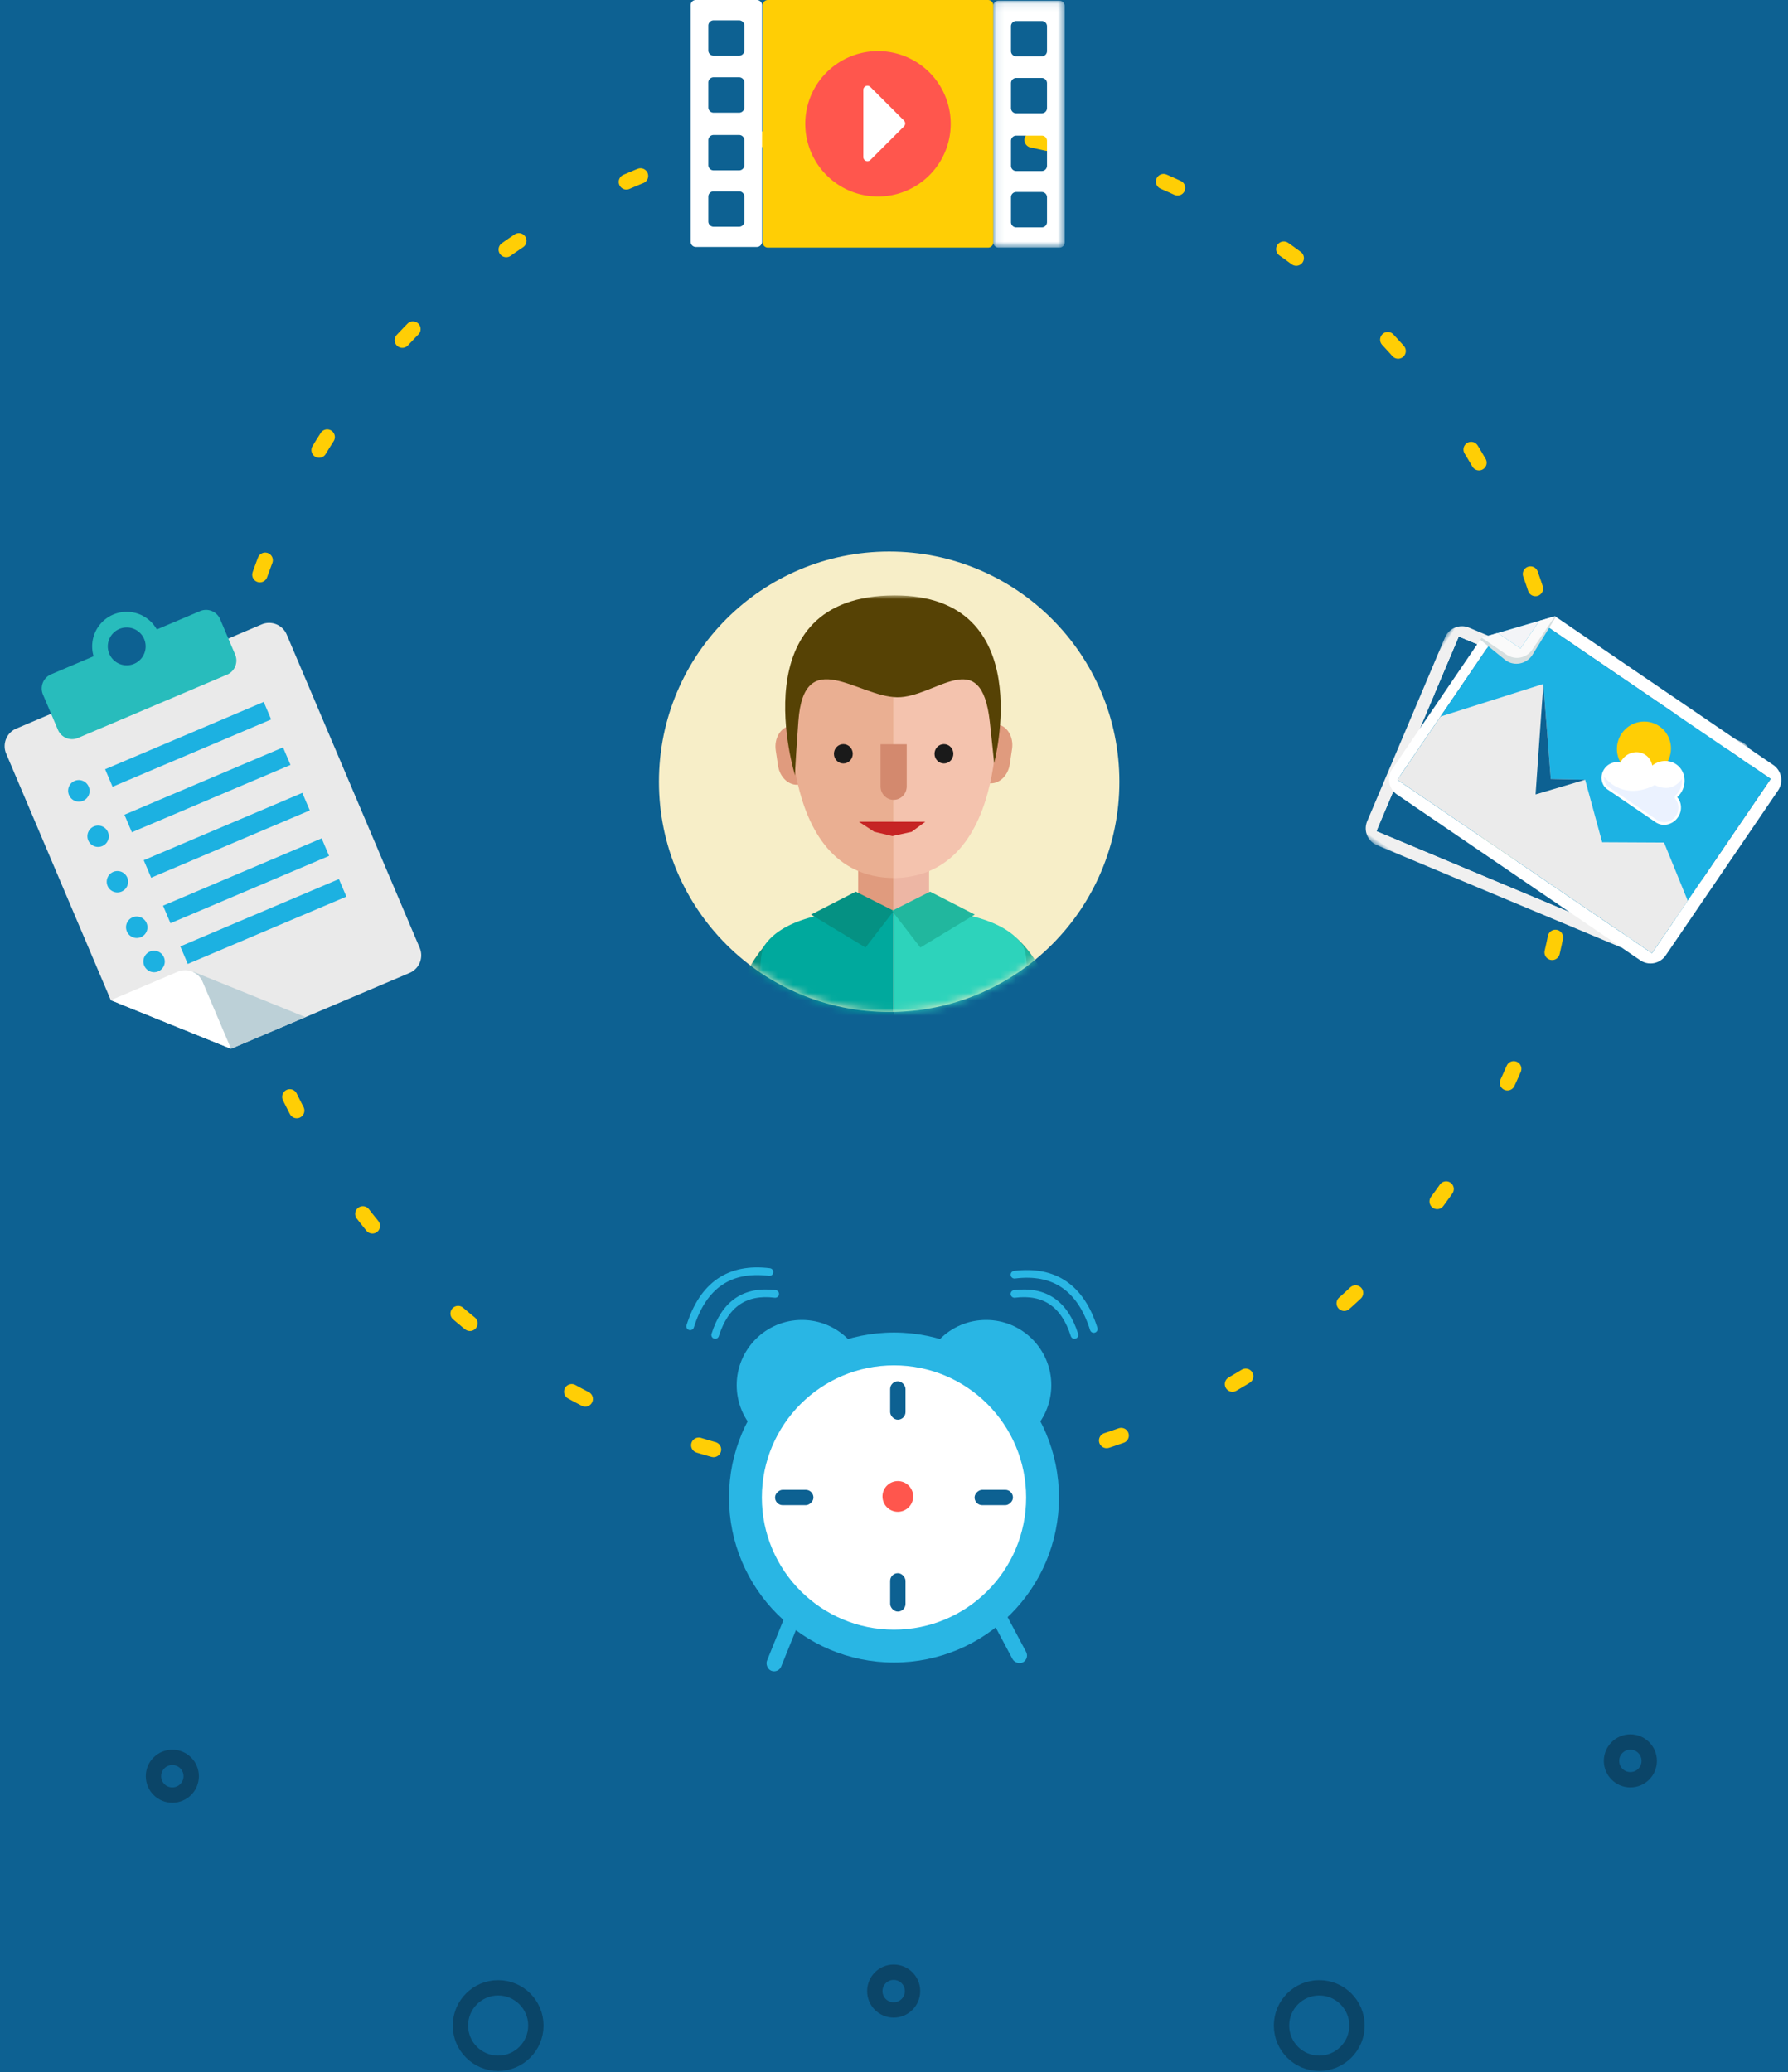 <svg xmlns="http://www.w3.org/2000/svg" xmlns:xlink="http://www.w3.org/1999/xlink" width="233" height="270" viewBox="0 0 233 270">
    <rect x="0" y="0" width="233" height="270" fill="#333333" stroke="none"/>
    <defs>
        <circle id="a" cx="30" cy="30" r="30"/>
        <path id="c" d="M0 171.083h54.766V0H0z"/>
        <path id="e" d="M0 73.117V.137h72.98v72.98z"/>
        <path id="f" d="M9.39 32.268V.085H.085v32.183z"/>
        <circle id="h" cx="4.916" cy="4.916" r="4.916"/>
        <circle id="i" cx="4.916" cy="4.916" r="4.916"/>
        <path id="j" d="M0 .327h46.323v37.81H0z"/>
    </defs>
    <g fill="none" fill-rule="evenodd">
        <path fill="#0D6192" d="M-251-117h734a8 8 0 0 1 8 8v512h-750v-512a8 8 0 0 1 8-8z"/>
        <g transform="translate(-27)">
            <circle cx="143.669" cy="104.276" r="87.863" stroke="#FFCE05" stroke-dasharray="2,16" stroke-linecap="round" stroke-linejoin="round" stroke-width="2"/>
            <g transform="translate(112.87 71.87)">
                <mask id="b" fill="#fff">
                    <use xlink:href="#a"/>
                </mask>
                <use fill="#F7EEC8" xlink:href="#a"/>
                <g mask="url(#b)">
                    <g transform="translate(3.412 5.718)">
                        <path fill="#E09B7E" d="M16.778 21.44c.233 1.572-.624 3.01-1.915 3.213-1.29.202-2.526-.908-2.76-2.481l-.293-1.971c-.234-1.573.623-3.011 1.914-3.213 1.291-.203 2.527.908 2.761 2.48l.293 1.971zM37.635 21.253c-.235 1.572.623 3.01 1.914 3.213 1.29.202 2.526-.909 2.76-2.481l.293-1.97c.234-1.574-.624-3.012-1.914-3.215-1.292-.202-2.527.91-2.76 2.482l-.293 1.97zM14.96 42.71s-13.554.215-13.213 47.848l4.508-.14c.482-5.591 5.712-35.884 11.185-37.672L14.96 42.71z"/>
                        <path fill="#E09B7E" d="M8.574 100.509c-.12-2.452-1.87-9.614-2.728-10.651l-4.09.28c0 2.738-1.08 4.895.105 7.528.956 2.124 2.45 3.916 3.955 5.644 2.214 2.541 2.863-.652 2.758-2.801M40.055 43.13s12.882-.205 12.541 47.428l-4.51-.14c-.48-5.591-5.164-35.324-10.637-37.112l2.606-10.177z"/>
                        <path fill="#E09B7E" d="M45.77 100.509c.12-2.452 1.868-9.614 2.726-10.651l4.092.28c0 2.738 1.079 4.895-.106 7.528-.956 2.124-2.45 3.916-3.955 5.644-2.214 2.541-2.863-.652-2.758-2.801"/>
                        <path fill="#059183" d="M7.715 80.879c2.016-10.976 5.808-26.854 9.725-28.133L14.96 42.71s-11.382.188-13.022 36.88c1.93.415 3.863.81 5.777 1.289"/>
                        <path fill="#21B79E" d="M46.799 81.361a290.852 290.852 0 0 1 5.61-1.942c-1.572-36.452-12.354-36.29-12.354-36.29L37.45 53.306c3.962 1.295 7.51 17.232 9.35 28.055"/>
                        <mask id="d" fill="#fff">
                            <use xlink:href="#c"/>
                        </mask>
                        <path fill="#E09B7E" d="M22.548 41.777h4.623V30.479h-4.623z" mask="url(#d)"/>
                        <path fill="#EDB6A4" d="M27.171 41.777h4.623V30.479H27.17z" mask="url(#d)"/>
                        <path fill="#EAAF92" d="M27.146 8.072l-13.348 3.921s-2.233 24.663 13.348 24.83V8.072z" mask="url(#d)"/>
                        <path fill="#F4C3AE" d="M27.145 6.96l13.4 5.593s2.233 24.103-13.4 24.28V6.96z" mask="url(#d)"/>
                        <path fill="#00A99D" d="M22.57 41.03c-.047.002-.09.002-.139.005-4.12.225-9.682 1.21-12.014 4.476-2.742 3.839 4.512 33.237 3.536 44.67-.5 5.87 7.687 8.233 13.195 8.35V41.1a12.124 12.124 0 0 0-.848-.072h-3.73z" mask="url(#d)"/>
                        <path fill="#2DD3BB" d="M43.925 45.51c-2.356-3.299-8.008-4.27-12.141-4.481h-3.752c-.368.022-.657.048-.836.073V98.53c5.506-.116 13.837-2.494 13.194-8.348-1.093-9.94 6.277-40.832 3.535-44.671" mask="url(#d)"/>
                        <path fill="#603813" d="M25.707 98.26L14 85.689s-4.661 17.054 5.705 79.234h3.818l2.183-66.661z" mask="url(#d)"/>
                        <path fill="#754C24" d="M28.636 98.26l11.705-12.572s4.662 17.054-5.704 79.234h-3.819L28.636 98.26z" mask="url(#d)"/>
                        <path fill="#42210B" d="M23.525 164.922h-3.82s-9.868 3.92-8.777 6.162h12.82l-.223-6.162z" mask="url(#d)"/>
                        <path fill="#603813" d="M30.858 164.922h3.818s9.87 3.92 8.778 6.162h-12.82l.224-6.162z" mask="url(#d)"/>
                        <path fill="#564205" d="M14.76 16.376c.724-10.02 7.75-3.167 12.876-3.103 4.995.063 10.954-7.046 12.07 3.232.64 5.9.549 5.385.549 5.385S46.139-.004 27.308 0C6.993.005 14.326 23.464 14.326 23.464s-.062-.243.433-7.088z" mask="url(#d)"/>
                        <path fill="#1A1A1A" d="M21.845 20.64c0 .696-.549 1.26-1.228 1.26-.677 0-1.227-.564-1.227-1.26 0-.697.55-1.261 1.227-1.261.68 0 1.228.564 1.228 1.26M34.953 20.64c0 .696-.55 1.26-1.228 1.26-.678 0-1.227-.564-1.227-1.26 0-.697.549-1.261 1.227-1.261s1.228.564 1.228 1.26" mask="url(#d)"/>
                        <path fill="#D3896E" d="M25.467 19.394v5.495c0 .967.763 1.75 1.705 1.75.94 0 1.704-.783 1.704-1.75v-5.495h-3.409z" mask="url(#d)"/>
                        <path fill="#C62424" d="M22.65 29.498h8.642L29.529 30.8l-2.519.56-2.359-.56z" mask="url(#d)"/>
                        <path fill="#00A99D" d="M8.65 84L0 82.794l.538-4.07 8.65 1.205z" mask="url(#d)"/>
                        <path fill="#2DD3BB" d="M54.765 83.263l-8.494 2.063-.921-3.998 8.494-2.064z" mask="url(#d)"/>
                        <path fill="#059183" d="M22.234 38.602l4.961 2.5-3.688 4.782-7.093-4.295z" mask="url(#d)"/>
                        <path fill="#21B79E" d="M31.924 38.602l-4.962 2.5 3.689 4.782 7.092-4.295z" mask="url(#d)"/>
                        <path fill="#603813" d="M13.898 83.977c.162 2.373.202 4.492.055 6.204-.5 5.87 7.687 8.233 13.194 8.35V83.977h-13.25z" mask="url(#d)"/>
                        <path fill="#754C24" d="M40.441 83.977H27.195V98.53c5.508-.117 13.838-2.494 13.195-8.35-.175-1.594-.132-3.73.051-6.204" mask="url(#d)"/>
                        <path fill="#42210B" d="M13.323 86.03h13.821v-3.734h-13.82z" mask="url(#d)"/>
                        <path fill="#603813" d="M27.144 86.03h13.82v-3.734h-13.82z" mask="url(#d)"/>
                    </g>
                </g>
            </g>
            <path fill="#EAEAEA" d="M27.8 98.198a2.49 2.49 0 0 1 1.315-3.255l31.99-13.579a2.489 2.489 0 0 1 3.254 1.316l17.337 40.844a2.49 2.49 0 0 1-1.314 3.254l-23.278 9.882-15.665-6.33L27.8 98.198z"/>
            <path fill="#BCD0D7" d="M52.2 126.632l14.614 5.906-9.71 4.121-14.616-5.905z"/>
            <g fill="#1CB1E1">
                <path d="M49.217 120.304l20.669-8.773-.97-2.286-20.67 8.774zM51.47 125.61l20.668-8.773-.97-2.285-20.669 8.773zM46.701 114.377l20.669-8.773-.97-2.285-20.669 8.773zM44.185 108.45l20.67-8.773-.97-2.284-20.67 8.773zM41.67 102.524l20.668-8.773-.97-2.285L40.7 100.24zM38.55 102.5a1.392 1.392 0 1 1-2.562 1.088 1.392 1.392 0 0 1 2.563-1.088M41.066 108.426a1.392 1.392 0 1 1-2.563 1.089 1.392 1.392 0 0 1 2.563-1.089M43.582 114.353a1.392 1.392 0 1 1-2.563 1.088 1.392 1.392 0 0 1 2.563-1.088M46.097 120.279a1.392 1.392 0 1 1-2.562 1.089 1.392 1.392 0 0 1 2.562-1.09M48.357 124.739a1.392 1.392 0 1 1-2.562 1.089 1.392 1.392 0 0 1 2.562-1.09"/>
            </g>
            <path fill="#FFF" d="M57.104 136.66l-3.698-8.712a2.49 2.49 0 0 0-3.255-1.315l-8.711 3.698 15.664 6.328z"/>
            <path fill="#28BCBC" d="M39.201 85.52a4.5 4.5 0 0 1 8.234-3.496l5.633-2.39a2 2 0 0 1 2.622 1.059l1.954 4.602a2 2 0 0 1-1.06 2.623L37.17 96.159a2 2 0 0 1-2.623-1.06l-1.953-4.602a2 2 0 0 1 1.06-2.622l5.547-2.356zm5.276.982a2.466 2.466 0 1 0-1.927-4.54 2.466 2.466 0 0 0 1.927 4.54z"/>
            <path fill="#FFCE05" d="M156.439 31.585a.683.683 0 0 1-.683.683h-28.684a.683.683 0 0 1-.683-.683V.683c0-.377.306-.683.683-.683h28.684c.377 0 .683.306.683.683v30.902z"/>
            <path fill="#FFF" d="M124 6.573a.683.683 0 0 1-.683.683h-3.33a.683.683 0 0 1-.682-.683V3.33c0-.377.306-.683.683-.683h3.33c.376 0 .682.306.682.683v3.244zM124 14a.683.683 0 0 1-.683.683h-3.33a.683.683 0 0 1-.682-.683v-3.244c0-.377.306-.683.683-.683h3.33c.376 0 .682.306.682.683V14zm0 7.518a.683.683 0 0 1-.683.683h-3.33a.683.683 0 0 1-.682-.683v-3.244c0-.377.306-.683.683-.683h3.33c.376 0 .682.306.682.683v3.244zm0 7.348a.683.683 0 0 1-.683.683h-3.33a.683.683 0 0 1-.682-.683v-3.244c0-.377.306-.683.683-.683h3.33c.376 0 .682.306.682.683v3.244zM125.622 0h-7.939a.683.683 0 0 0-.683.683V31.5c0 .377.306.683.683.683h7.94a.683.683 0 0 0 .682-.683V.683a.683.683 0 0 0-.683-.683z"/>
            <g transform="translate(156.354)">
                <mask id="g" fill="#fff">
                    <use xlink:href="#f"/>
                </mask>
                <path fill="#FFF" d="M7.085 6.658a.683.683 0 0 1-.683.683h-3.33a.683.683 0 0 1-.682-.683V3.414c0-.377.306-.683.683-.683h3.33c.376 0 .682.306.682.683v3.244zm0 7.427a.683.683 0 0 1-.683.683h-3.33a.683.683 0 0 1-.682-.683v-3.244c0-.377.306-.683.683-.683h3.33c.376 0 .682.306.682.683v3.244zm0 7.518a.683.683 0 0 1-.683.683h-3.33a.683.683 0 0 1-.682-.683V18.36c0-.377.306-.683.683-.683h3.33c.376 0 .682.306.682.683v3.244zm0 7.348a.683.683 0 0 1-.683.683h-3.33a.683.683 0 0 1-.682-.683v-3.244c0-.378.306-.683.683-.683h3.33c.376 0 .682.305.682.683v3.244zM8.707.085H.768a.683.683 0 0 0-.683.683v30.817c0 .377.306.683.683.683h7.94a.683.683 0 0 0 .682-.683V.768a.683.683 0 0 0-.683-.683z" mask="url(#g)"/>
            </g>
            <path fill="#FF564D" d="M150.89 16.134a9.476 9.476 0 1 1-18.952 0 9.476 9.476 0 0 1 18.952 0"/>
            <path fill="#FFF" d="M144.8 15.712l-4.38-4.38a.538.538 0 0 0-.917.38v8.76a.538.538 0 0 0 .918.381l4.38-4.38a.541.541 0 0 0 0-.76"/>
            <g transform="translate(116 165)">
                <circle cx="27.5" cy="30.139" r="21.5" fill="#29B6E4"/>
                <circle cx="15.5" cy="15.5" r="8.5" fill="#29B6E4"/>
                <circle cx="39.5" cy="15.5" r="8.5" fill="#29B6E4"/>
                <circle cx="27.5" cy="30.139" r="17.219" fill="#FFF"/>
                <rect width="2" height="8" x="12" y="45" fill="#29B6E4" rx="1" transform="rotate(22 13 49)"/>
                <rect width="2" height="8" x="41.426" y="44.083" fill="#29B6E4" rx="1" transform="rotate(-28 42.426 48.083)"/>
                <circle cx="28" cy="30" r="2" fill="#FF564D"/>
                <rect width="2" height="5" x="27" y="15" fill="#0D6192" rx="1"/>
                <rect width="2" height="5" x="39.5" y="27.639" fill="#0D6192" rx="1" transform="rotate(90 40.5 30.139)"/>
                <rect width="2" height="5" x="13.5" y="27.639" fill="#0D6192" rx="1" transform="rotate(90 14.5 30.139)"/>
                <rect width="2" height="5" x="27" y="40" fill="#0D6192" rx="1"/>
                <path stroke="#29B6E4" stroke-linecap="round" stroke-linejoin="round" d="M4.2 8.956C5.48 4.9 8.084 3.117 12.014 3.608M.941 7.83C2.633 2.468 6.077.111 11.273.76M51.015 8.956C49.735 4.9 47.13 3.117 43.2 3.608M53.531 8.175C51.84 2.813 48.395.456 43.2 1.105"/>
            </g>
            <g transform="translate(87 259.031)">
                <use stroke="#0A4568" stroke-width="2" xlink:href="#h"/>
            </g>
            <g transform="translate(194 259.031)">
                <use stroke="#0A4568" stroke-width="2" xlink:href="#i"/>
            </g>
            <circle cx="143.458" cy="259.458" r="2.458" stroke="#0B4568" stroke-width="2"/>
            <circle cx="239.458" cy="229.458" r="2.458" stroke="#0B4568" stroke-width="2"/>
            <circle cx="49.458" cy="231.458" r="2.458" stroke="#0B4568" stroke-width="2"/>
            <g>
                <g transform="rotate(34 -10.696 398.921)">
                    <mask id="k" fill="#fff">
                        <use xlink:href="#j"/>
                    </mask>
                    <path fill="#F0F0F0" d="M7.815 38.092l33.78-6.738 1.037-1.923-35.859 7.151L1.508 9.613 40.886 1.76l4.43 22.687 1.007-1.871-3.964-20.314C42.104.963 40.856.116 39.57.372L1.918 7.881C.628 8.138-.207 9.4.044 10.7l4.98 25.501a2.377 2.377 0 0 0 2.79 1.89" mask="url(#k)"/>
                </g>
                <path fill="#0D6192" d="M254.157 98.505l-37.038-15.51-10.715 25.301 33.728 14.124 5.01-2.63z"/>
                <path fill="#D5DFE0" d="M241.688 117.705l3.405 1.425 1.932-.329.126-.297-3.813-1.988c-1.245-.521-2.686.076-3.217 1.33l-2.06 5.532.136.058 1.74-1.597 1.751-4.134z"/>
                <path fill="#FAFAFA" d="M241.78 118.43l3.31 1.386 1.935-1.015-3.64-1.522c-1.212-.508-2.61.069-3.128 1.289l-2.059 4.867 1.882-.989 1.7-4.015z"/>
                <path fill="#F3F4F7" d="M240.08 122.446l5.01-2.629-3.31-1.386z"/>
                <path fill="#0D6192" d="M213.891 90.617l4.526 6.799 7.929-1.565 3.785 7.523 4.42-.793 3.395 11.922 12.321-6.822 3.89-9.177-37.038-15.51z"/>
                <path fill="#EFC94C" d="M226.646 110.217c.765-1.804-.067-3.873-1.856-4.623-1.79-.749-3.86.105-4.624 1.91-.765 1.804.065 3.874 1.856 4.624 1.79.747 3.86-.106 4.624-1.911"/>
                <path fill="#95AB5E" d="M237.946 114.504l-3.395-11.922-4.419.791 5.967-3.153z"/>
                <path fill="#FFF" d="M217.9 103.542c-.133.18-.252.378-.342.595-.6 1.415-.006 3.014 1.33 3.573 1.062.443 2.271.09 3.021-.785.205.52.598.954 1.139 1.18 1.104.462 2.404-.112 2.9-1.289.05-.11.084-.228.114-.344.782.046 1.556-.427 1.895-1.227.424-1 .003-2.13-.937-2.523-.927-.39-5.958-2.496-6.997-2.93-1.044-.438-2.266.105-2.733 1.21-.4.938-.121 1.98.61 2.54"/>
                <path fill="#EBF2FF" d="M218.102 103.265c.068.054.111.131.12.22a.367.367 0 0 1-.066.255 2.512 2.512 0 0 0-.384 2.271c.318-.757 1.19-2.06 3.321-1.502 0 0 3.26-2.978 6.687-.26-.066-.527-.388-1.001-.893-1.213l-6.998-2.931c-.877-.367-1.91.092-2.302 1.022-.33.775-.12 1.653.515 2.138"/>
                <path fill="#FFF" d="M227.966 104.398l-.185-.149c.007.064.013.123.012.184l.173-.035zM217.773 106.011c-.118.287-.16.496-.16.496l.346-.071a2.426 2.426 0 0 1-.186-.425"/>
                <path fill="#FFF" d="M258.09 99.692l-28.457-19.389-2.091.612 30.206 20.581-15.479 22.718-33.166-22.599 13.018-19.116-2.036.598-11.658 17.112c-.746 1.095-.47 2.583.61 3.319l31.717 21.61c1.086.74 2.566.45 3.314-.645l14.633-21.482c.747-1.094.473-2.58-.611-3.319"/>
                <path fill="#1CB2E3" d="M209.103 101.614l33.166 22.6 15.478-22.717-30.204-20.582-5.422 1.584z"/>
                <path fill="#D5DFE0" d="M225.09 85.237l-3.052-2.08-1.955-.061-.182.27 3.34 2.709c1.116.76 2.64.463 3.409-.666l3.107-5.024-.123-.083-2.014 1.223-2.53 3.712z"/>
                <path fill="#FAFAFA" d="M225.142 84.506l-2.963-2.02-2.096.61 3.261 2.223a2.388 2.388 0 0 0 3.313-.644l2.977-4.372-2.035.595-2.457 3.608z"/>
                <path fill="#F3F4F7" d="M227.598 80.898l-5.419 1.59 2.963 2.018z"/>
                <path fill="#EBEBEB" d="M246.934 117.37l-3.087-7.578-8.064-.041-2.218-8.142-4.48-.098-.968-12.386-13.4 4.248-5.615 8.242 33.168 22.598z"/>
                <path fill="#FFCE05" d="M238.326 95.583c-1.103 1.62-.7 3.819.903 4.91 1.602 1.093 3.797.665 4.9-.955 1.104-1.618.7-3.817-.903-4.909-1.602-1.093-3.796-.665-4.9.954"/>
                <path fill="#0D6192" d="M228.118 89.125l.968 12.386 4.48.098-6.461 1.912z"/>
                <path fill="#FFF" d="M245.563 103.88c.166-.152.32-.324.453-.516.864-1.273.598-2.96-.595-3.773-.952-.65-2.207-.544-3.113.168a2.088 2.088 0 0 0-.878-1.383c-.991-.677-2.375-.37-3.091.684a2.017 2.017 0 0 0-.18.317c-.757-.2-1.609.108-2.099.829-.612.897-.423 2.09.42 2.666.83.565 5.337 3.635 6.267 4.27.934.635 2.237.346 2.913-.647.575-.842.507-1.921-.097-2.615"/>
                <path fill="#EBF2FF" d="M245.311 104.111a.33.33 0 0 1-.075-.24.358.358 0 0 1 .116-.237c.154-.142.287-.294.397-.452.355-.527.49-1.133.425-1.702-.46.681-1.569 1.787-3.545.815 0 0-3.777 2.275-6.59-1.078-.042.534.18 1.063.634 1.372l6.267 4.268c.784.534 1.887.293 2.454-.542.473-.699.438-1.603-.083-2.204"/>
                <path fill="#FFF" d="M235.887 101.036c.05.063.1.12.151.181a1.71 1.71 0 0 1 .023-.181h-.174zM246.174 101.48c.174-.259.255-.455.255-.455l-.352.001c.048.147.08.3.097.453"/>
            </g>
        </g>
    </g>
</svg>
